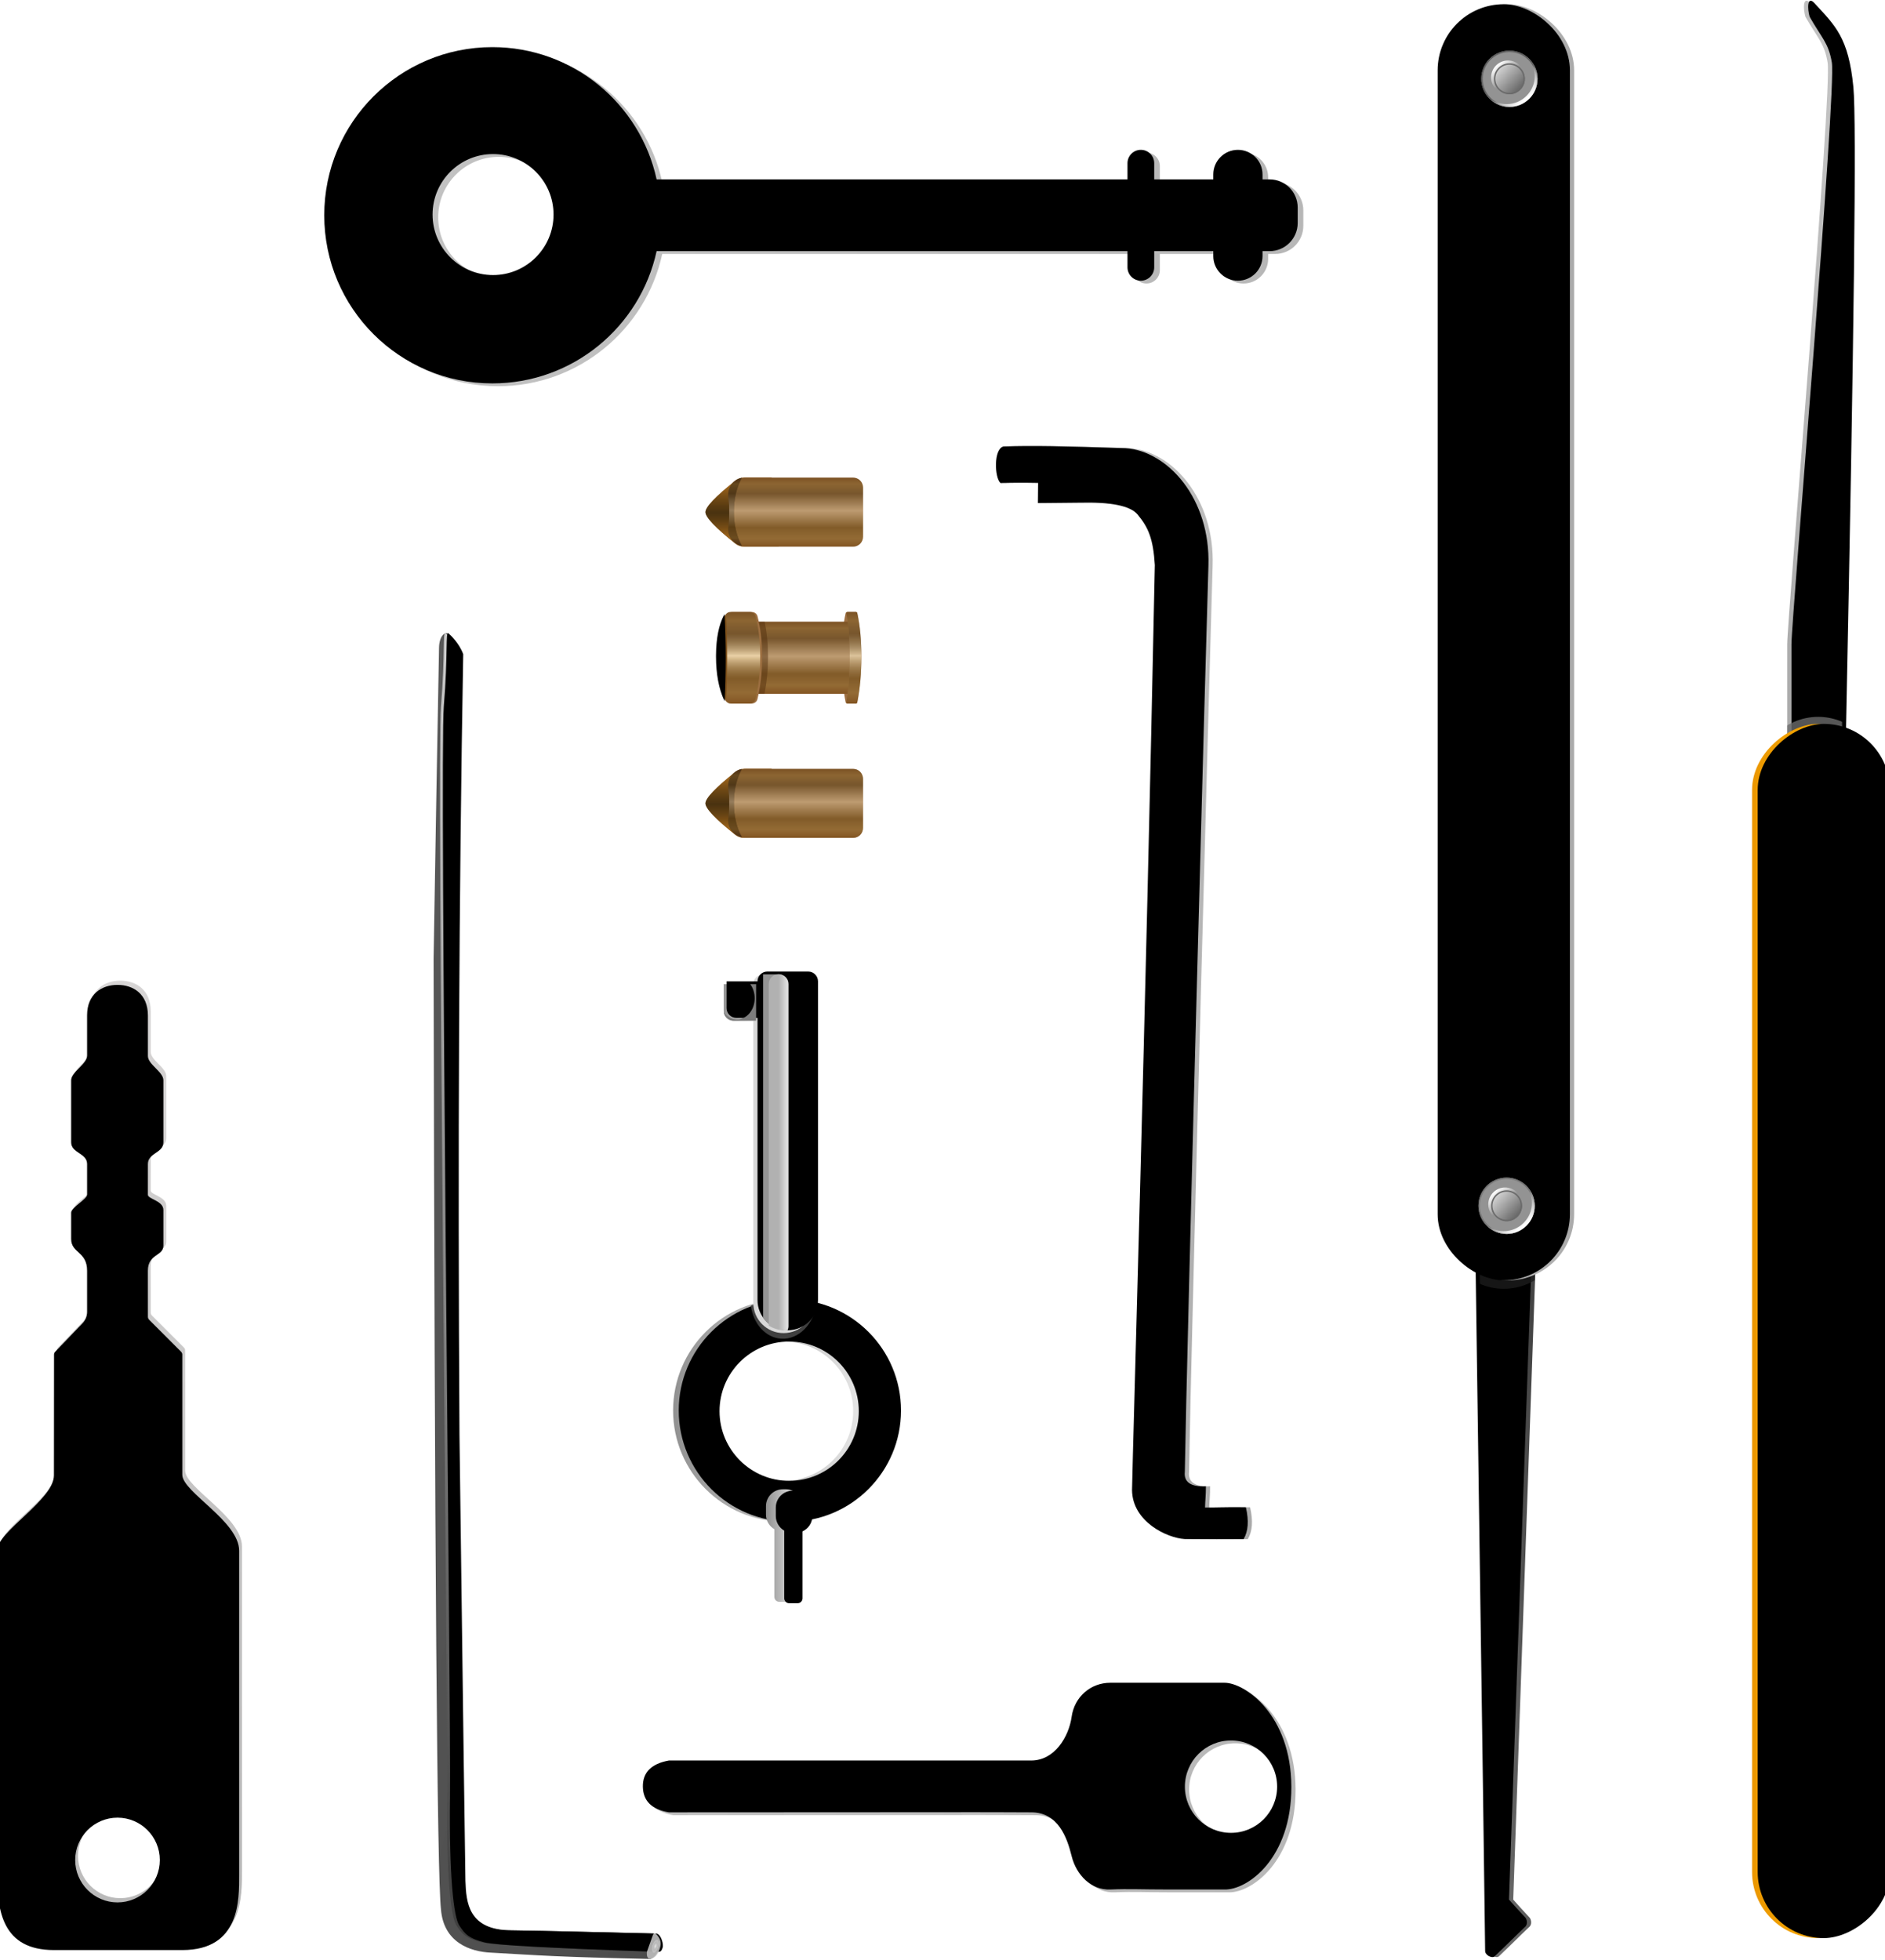 
<svg width="1340px" height="1393px" viewBox="0 0 1340 1393" version="1.1" xmlns="http://www.w3.org/2000/svg" xmlns:xlink="http://www.w3.org/1999/xlink">
    <!-- Generator: Sketch 46.1 (44463) - http://www.bohemiancoding.com/sketch -->
    <desc>Created with Sketch.</desc>
    <defs>
        <linearGradient x1="96.558%" y1="100%" x2="0%" y2="0%" id="linearGradient-1">
            <stop stop-color="#AAAAAA" offset="0%"></stop>
            <stop stop-color="#CACACA" offset="100%"></stop>
        </linearGradient>
        <path d="M519.17,30.253 C237.682,24.44 85.121,22.68 61.485,24.973 C26.032,28.413 17.758,37.896 1.694,52.697 C-4.006,57.949 6.063,57.698 11.425,56.073 C26.6,47.441 29.94,42.679 43.801,40.31 C63.177,36.87 439.629,69 457.437,69 C469.309,69 494.1,69 531.808,69 L540,30.253 L519.17,30.253 Z" id="path-2"></path>
        <filter x="-0.6%" y="-6.7%" width="101.1%" height="113.3%" filterUnits="objectBoundingBox" id="filter-3">
            <feMorphology radius="3" operator="erode" in="SourceAlpha" result="shadowSpreadInner1"></feMorphology>
            <feOffset dx="0" dy="-3" in="shadowSpreadInner1" result="shadowOffsetInner1"></feOffset>
            <feComposite in="shadowOffsetInner1" in2="SourceAlpha" operator="arithmetic" k2="-1" k3="1" result="shadowInnerInner1"></feComposite>
            <feColorMatrix values="0 0 0 0 0   0 0 0 0 0   0 0 0 0 0  0 0 0 0.25 0" type="matrix" in="shadowInnerInner1"></feColorMatrix>
        </filter>
        <rect id="path-4" x="0" y="0" width="26" height="39"></rect>
        <linearGradient x1="50%" y1="0%" x2="50%" y2="100%" id="linearGradient-6">
            <stop stop-color="#FFB700" offset="0%"></stop>
            <stop stop-color="#EB9700" offset="100%"></stop>
        </linearGradient>
        <rect id="path-7" x="514" y="0" width="863" height="94" rx="47"></rect>
        <filter x="-0.4%" y="-3.7%" width="100.8%" height="107.4%" filterUnits="objectBoundingBox" id="filter-8">
            <feMorphology radius="3" operator="erode" in="SourceAlpha" result="shadowSpreadInner1"></feMorphology>
            <feOffset dx="0" dy="-4" in="shadowSpreadInner1" result="shadowOffsetInner1"></feOffset>
            <feComposite in="shadowOffsetInner1" in2="SourceAlpha" operator="arithmetic" k2="-1" k3="1" result="shadowInnerInner1"></feComposite>
            <feColorMatrix values="0 0 0 0 0   0 0 0 0 0   0 0 0 0 0  0 0 0 0.25 0" type="matrix" in="shadowInnerInner1"></feColorMatrix>
        </filter>
        <linearGradient x1="5.299%" y1="100%" x2="74.994%" y2="0%" id="linearGradient-9">
            <stop stop-color="#7B7B7B" offset="0%"></stop>
            <stop stop-color="#444444" offset="100%"></stop>
        </linearGradient>
        <path d="M488.582,67 C170.389,62.464 9.081,60.214 4.658,60.249 C1.313,60.481 -1.191,55.292 0.591,53.42 C10.737,42.764 13.193,40.563 21.975,31.346 C24.528,29.597 27.423,31.181 27.768,31.399 C33.096,36.329 37.455,40.289 40.846,43.28 L503.513,27 L516,67 L488.582,67 Z" id="path-10"></path>
        <filter x="-0.3%" y="-3.8%" width="100.6%" height="107.5%" filterUnits="objectBoundingBox" id="filter-11">
            <feOffset dx="0" dy="3" in="SourceAlpha" result="shadowOffsetInner1"></feOffset>
            <feComposite in="shadowOffsetInner1" in2="SourceAlpha" operator="arithmetic" k2="-1" k3="1" result="shadowInnerInner1"></feComposite>
            <feColorMatrix values="0 0 0 0 0   0 0 0 0 0   0 0 0 0 0  0 0 0 0.5 0" type="matrix" in="shadowInnerInner1"></feColorMatrix>
        </filter>
        <rect id="path-12" x="0" y="0" width="26" height="39"></rect>
        <linearGradient x1="50%" y1="125.432%" x2="50%" y2="0%" id="linearGradient-14">
            <stop stop-color="#D5D5D5" offset="0%"></stop>
            <stop stop-color="#AAAAAA" offset="100%"></stop>
        </linearGradient>
        <rect id="path-15" x="481" y="0" width="907" height="94" rx="47"></rect>
        <filter x="-0.2%" y="-1.6%" width="100.3%" height="103.2%" filterUnits="objectBoundingBox" id="filter-16">
            <feOffset dx="0" dy="3" in="SourceAlpha" result="shadowOffsetInner1"></feOffset>
            <feComposite in="shadowOffsetInner1" in2="SourceAlpha" operator="arithmetic" k2="-1" k3="1" result="shadowInnerInner1"></feComposite>
            <feColorMatrix values="0 0 0 0 0   0 0 0 0 0   0 0 0 0 0  0 0 0 0.5 0" type="matrix" in="shadowInnerInner1"></feColorMatrix>
        </filter>
        <circle id="path-17" cx="20" cy="20" r="20"></circle>
        <linearGradient x1="50%" y1="50%" x2="85.902%" y2="16.542%" id="linearGradient-18">
            <stop stop-color="#FFFFFF" stop-opacity="0" offset="0%"></stop>
            <stop stop-color="#FFFFFF" offset="100%"></stop>
        </linearGradient>
        <linearGradient x1="18.268%" y1="79.951%" x2="55.38%" y2="50%" id="linearGradient-19">
            <stop stop-color="#FFFFFF" offset="0%"></stop>
            <stop stop-color="#FFFFFF" stop-opacity="0" offset="100%"></stop>
        </linearGradient>
        <linearGradient x1="83.515%" y1="14.57%" x2="19.578%" y2="81.286%" id="linearGradient-20">
            <stop stop-color="#D3D3D3" offset="0%"></stop>
            <stop stop-color="#6C6C6C" offset="100%"></stop>
        </linearGradient>
        <circle id="path-21" cx="20" cy="20" r="11"></circle>
        <circle id="path-22" cx="20" cy="20" r="20"></circle>
        <circle id="path-23" cx="20" cy="20" r="11"></circle>
        <linearGradient x1="0%" y1="100%" x2="100%" y2="0%" id="linearGradient-24">
            <stop stop-color="#4B4B4B" offset="0%"></stop>
            <stop stop-color="#4E4E4E" offset="21.449%"></stop>
            <stop stop-color="#585858" offset="100%"></stop>
        </linearGradient>
        <linearGradient x1="100%" y1="0%" x2="0%" y2="16.648%" id="linearGradient-25">
            <stop stop-color="#CBCBCB" offset="0%"></stop>
            <stop stop-color="#3D3D3D" offset="100%"></stop>
        </linearGradient>
        <path d="M924.892,15.343 C932.434,12.431 938.075,6.4 939.503,4.638 C941.408,2.287 924.75,4.638 887.653,2.204 C850.556,-0.229 170.448,19.864 113.319,20.124 C56.19,20.384 27.395,24.256 21.539,28.237 C15.683,32.218 12.35,34.891 9.676,46.65 C7.893,54.489 6.407,94.321 5.217,166.146 C4.928,167.186 4.928,168.744 5.217,170.819 C5.403,172.149 6.658,172.787 8.908,173.29 C12.594,173.415 18.828,171.067 18.087,167.575 C18.325,126.245 18.717,95.343 18.584,65.074 C18.451,34.805 37.592,32.953 53.339,32.12 C63.604,31.714 169.035,28.466 369.631,22.377 C570.783,17.621 755.869,15.277 924.892,15.343 Z" id="path-26"></path>
        <filter x="-0.3%" y="-1.8%" width="100.6%" height="103.5%" filterUnits="objectBoundingBox" id="filter-27">
            <feGaussianBlur stdDeviation="2" in="SourceAlpha" result="shadowBlurInner1"></feGaussianBlur>
            <feOffset dx="0" dy="2" in="shadowBlurInner1" result="shadowOffsetInner1"></feOffset>
            <feComposite in="shadowOffsetInner1" in2="SourceAlpha" operator="arithmetic" k2="-1" k3="1" result="shadowInnerInner1"></feComposite>
            <feColorMatrix values="0 0 0 0 1   0 0 0 0 1   0 0 0 0 1  0 0 0 0.808 0" type="matrix" in="shadowInnerInner1"></feColorMatrix>
        </filter>
        <radialGradient cx="50%" cy="58.538%" fx="50%" fy="58.538%" r="49.029%" gradientTransform="translate(0.5,0.585),scale(0.541,1),rotate(14.612),scale(1,0.447),translate(-0.5,-0.585)" id="radialGradient-28">
            <stop stop-color="#FFFFFF" offset="0%"></stop>
            <stop stop-color="#CDCDCD" offset="49.645%"></stop>
            <stop stop-color="#D6D6D6" offset="84.857%"></stop>
            <stop stop-color="#BEBEBE" offset="100%"></stop>
        </radialGradient>
        <path d="M412.324,621.325 C411.614,642.299 412.092,663.137 413.545,708.057 C415.56,738.251 449.438,768.584 497.083,767.034 C544.729,765.484 1053.162,751.654 1141.115,750.262 C1148.322,749.488 1151.951,754.45 1151.351,765.243 C1158.206,765.243 1160.56,764.804 1166.415,764.625 C1166.564,773.4 1166.121,774.893 1166.276,793.654 C1175.842,795.884 1183.396,795.343 1188.939,792.032 C1189.043,780.574 1189.014,766.574 1188.854,750.032 C1188.146,737.874 1176.721,712.976 1154.033,712.735 C1113.684,713.534 824.946,722.267 496.608,728.936 C477.924,727.78 469.937,724.379 460.678,716.678 C454.505,711.544 451.701,697.759 452.266,675.323 L452.556,645.832 L438.229,645.966 C438.022,634.805 438.06,625.895 438.343,619.236 C434.425,614.937 414.112,614.253 412.324,621.325 Z" id="path-29"></path>
        <filter x="-0.4%" y="-1.7%" width="100.8%" height="103.4%" filterUnits="objectBoundingBox" id="filter-30">
            <feMorphology radius="3" operator="erode" in="SourceAlpha" result="shadowSpreadInner1"></feMorphology>
            <feOffset dx="0" dy="-3" in="shadowSpreadInner1" result="shadowOffsetInner1"></feOffset>
            <feComposite in="shadowOffsetInner1" in2="SourceAlpha" operator="arithmetic" k2="-1" k3="1" result="shadowInnerInner1"></feComposite>
            <feColorMatrix values="0 0 0 0 0   0 0 0 0 0   0 0 0 0 0  0 0 0 0.25 0" type="matrix" in="shadowInnerInner1"></feColorMatrix>
        </filter>
        <linearGradient x1="50%" y1="0%" x2="50%" y2="100%" id="linearGradient-31">
            <stop stop-color="#C3C3C3" offset="0%"></stop>
            <stop stop-color="#B7B7B7" offset="100%"></stop>
        </linearGradient>
        <path d="M617.022,1415.406 C617.022,1394.366 617.607,1387.045 617.022,1373.326 C616.437,1359.607 627.484,1349.089 640.762,1345.805 C654.041,1342.521 671.86,1336.262 671.86,1317.05 C671.86,1298.671 672.05,1305.349 671.955,1240.141 C671.891,1196.67 671.86,1136.452 671.86,1059.489 C673.913,1047.319 680.002,1041.157 690.127,1041.003 C700.253,1040.849 706.449,1047.011 708.716,1059.489 C708.716,1218.485 708.716,1304.338 708.716,1317.05 C708.716,1333.842 725.767,1343.833 739.813,1345.805 C753.859,1347.777 764,1359.16 764,1373.41 C764,1387.66 764,1439.591 764,1454.38 C764,1469.169 741.064,1501.83 690.127,1501.999 C639.191,1502.169 616.576,1470.854 617.022,1454.38 C617.022,1422.447 617.022,1434.893 617.022,1415.406 Z M690.136,1491.877 C708.265,1491.877 722.961,1477.201 722.961,1459.096 C722.961,1440.992 708.265,1426.316 690.136,1426.316 C672.008,1426.316 657.311,1440.992 657.311,1459.096 C657.311,1477.201 672.008,1491.877 690.136,1491.877 Z" id="path-32"></path>
        <filter x="-1.0%" y="-0.3%" width="102.0%" height="100.7%" filterUnits="objectBoundingBox" id="filter-33">
            <feOffset dx="2" dy="-3" in="SourceAlpha" result="shadowOffsetInner1"></feOffset>
            <feComposite in="shadowOffsetInner1" in2="SourceAlpha" operator="arithmetic" k2="-1" k3="1" result="shadowInnerInner1"></feComposite>
            <feColorMatrix values="0 0 0 0 0   0 0 0 0 0   0 0 0 0 0  0 0 0 0.5 0" type="matrix" in="shadowInnerInner1"></feColorMatrix>
        </filter>
        <linearGradient x1="50%" y1="0%" x2="50%" y2="100%" id="linearGradient-34">
            <stop stop-color="#F5F5F5" offset="0%"></stop>
            <stop stop-color="#919191" offset="100%"></stop>
        </linearGradient>
        <path d="M311,158 C267.37,158 232,122.63 232,79 C232,35.37 267.37,0 311,0 C354.63,0 390,35.37 390,79 C390,122.63 354.63,158 311,158 Z M311.5,129 C338.838,129 361,106.838 361,79.5 C361,52.162 338.838,30 311.5,30 C284.162,30 262,52.162 262,79.5 C262,106.838 284.162,129 311.5,129 Z" id="path-35"></path>
        <filter x="-1.3%" y="-1.3%" width="102.5%" height="102.5%" filterUnits="objectBoundingBox" id="filter-36">
            <feOffset dx="0" dy="-4" in="SourceAlpha" result="shadowOffsetInner1"></feOffset>
            <feComposite in="shadowOffsetInner1" in2="SourceAlpha" operator="arithmetic" k2="-1" k3="1" result="shadowInnerInner1"></feComposite>
            <feColorMatrix values="0 0 0 0 0   0 0 0 0 0   0 0 0 0 0  0 0 0 0.5 0" type="matrix" in="shadowInnerInner1"></feColorMatrix>
        </filter>
        <path d="M395.912,73 C394.016,68.869 389.843,66 385,66 L385,66 L379,66 L379,66 C372.373,66 367,71.373 367,78 L367,78 L367,80 C367,86.627 372.373,92 379,92 L385,92 C389.442,92 393.321,89.586 395.395,85.998 C395.43,85.999 395.465,86 395.5,86 L443.5,86 C445.433,86 447,84.433 447,82.5 L447,76.5 C447,74.567 445.433,73 443.5,73 L395.912,73 Z" id="path-37"></path>
        <filter x="-4.4%" y="-13.5%" width="108.8%" height="126.9%" filterUnits="objectBoundingBox" id="filter-38">
            <feOffset dx="1" dy="-7" in="SourceAlpha" result="shadowOffsetInner1"></feOffset>
            <feComposite in="shadowOffsetInner1" in2="SourceAlpha" operator="arithmetic" k2="-1" k3="1" result="shadowInnerInner1"></feComposite>
            <feColorMatrix values="0 0 0 0 0   0 0 0 0 0   0 0 0 0 0  0 0 0 0.5 0" type="matrix" in="shadowInnerInner1"></feColorMatrix>
        </filter>
        <linearGradient x1="50%" y1="-12.218%" x2="50%" y2="50%" id="linearGradient-39">
            <stop stop-color="#F5F5F5" offset="0%"></stop>
            <stop stop-color="#D8D8D8" offset="100%"></stop>
        </linearGradient>
        <path d="M135.75,58 L234.5,58 C246.374,58 256,67.626 256,79.5 L256,79.5 C256,91.374 246.374,101 234.5,101 L135.75,101 L8,101 C4.134,101 1,97.866 1,94 L1,65 L1,65 C1,61.134 4.134,58 8,58 L8,58 L135.75,58 Z" id="path-40"></path>
        <filter x="-0.6%" y="-3.5%" width="101.2%" height="107.0%" filterUnits="objectBoundingBox" id="filter-41">
            <feOffset dx="-2" dy="-3" in="SourceAlpha" result="shadowOffsetInner1"></feOffset>
            <feComposite in="shadowOffsetInner1" in2="SourceAlpha" operator="arithmetic" k2="-1" k3="1" result="shadowInnerInner1"></feComposite>
            <feColorMatrix values="0 0 0 0 0   0 0 0 0 0   0 0 0 0 0  0 0 0 0.5 0" type="matrix" in="shadowInnerInner1"></feColorMatrix>
        </filter>
        <linearGradient x1="50%" y1="-12.218%" x2="50%" y2="50%" id="linearGradient-42">
            <stop stop-color="#F5F5F5" offset="0%"></stop>
            <stop stop-color="#B1B1B1" offset="100%"></stop>
        </linearGradient>
        <path d="M8,99 L34,99 L34,115 L34,115 C34,118.866 30.866,122 27,122 L8,122 L8,99 Z" id="path-43"></path>
        <filter x="-3.8%" y="-4.3%" width="107.7%" height="108.7%" filterUnits="objectBoundingBox" id="filter-44">
            <feOffset dx="-2" dy="-2" in="SourceAlpha" result="shadowOffsetInner1"></feOffset>
            <feComposite in="shadowOffsetInner1" in2="SourceAlpha" operator="arithmetic" k2="-1" k3="1" result="shadowInnerInner1"></feComposite>
            <feColorMatrix values="0 0 0 0 0   0 0 0 0 0   0 0 0 0 0  0 0 0 0.5 0" type="matrix" in="shadowInnerInner1"></feColorMatrix>
        </filter>
        <linearGradient x1="50%" y1="0%" x2="29.792%" y2="100%" id="linearGradient-45">
            <stop stop-color="#D7D5D5" offset="0%"></stop>
            <stop stop-color="#B7B7B7" offset="100%"></stop>
        </linearGradient>
        <path d="M86.471,1383 C83.252,1383 67.9,1383 40.416,1383 C-0.81,1383 0.001,1347.335 0.001,1329.362 C0.001,1311.389 0.001,1119.999 0.001,1099.139 C0.001,1078.278 40.416,1057.409 40.416,1045.176 C40.416,1016.732 40.416,988.288 40.416,959.844 L40.416,959.844 C40.416,959.049 40.732,958.286 41.294,957.724 L63.977,935.013 L63.977,935.013 C64.538,934.451 64.854,933.69 64.854,932.896 C64.867,918.855 64.874,907.936 64.874,900.139 C64.874,888.1 53.861,889.883 53.861,882.38 C53.861,874.877 53.861,863.571 53.861,856.973 C53.861,850.374 64.874,849.293 64.874,846.14 C64.874,842.987 64.853,832.291 64.853,824.314 C64.853,816.338 53.861,816.575 53.861,808.981 C53.861,801.386 53.861,770.741 53.861,764.753 C53.861,758.765 64.853,753.573 64.853,747.592 C64.853,741.611 64.853,734.171 64.853,718.821 C64.853,703.471 75.269,697 86.471,697 C97.672,697 108.088,703.507 108.088,718.643 C108.088,733.78 108.088,740.975 108.088,747.18 C108.088,753.385 119.414,758.917 119.414,764.753 C119.414,770.589 119.414,801.404 119.414,808.981 C119.414,816.558 108.088,816.559 108.088,824.314 C108.088,832.069 108.079,843.06 108.088,846.14 C108.096,849.22 119.414,855.29 119.414,858.855 C119.414,862.419 119.414,867.679 119.414,877.675 C119.414,887.67 108.088,886.439 108.088,900.139 C108.088,909.861 108.088,919.584 108.088,929.307 L108.088,929.307 C108.088,932.405 109.287,935.384 111.433,937.619 L130.75,957.733 L130.75,957.733 C131.286,958.291 131.585,959.034 131.586,959.807 C131.638,1005.482 131.664,1034.068 131.664,1045.563 C131.664,1062.958 172,1085.604 172,1098.813 C172,1112.023 172,1303.538 172,1329.362 C172,1355.187 168.282,1383 131.664,1383 C107.252,1383 92.188,1383 86.471,1383 Z M86.469,1349.123 C103.08,1349.123 116.546,1335.642 116.546,1319.011 C116.546,1302.38 103.08,1288.898 86.469,1288.898 C69.859,1288.898 56.393,1302.38 56.393,1319.011 C56.393,1335.642 69.859,1349.123 86.469,1349.123 Z" id="path-46"></path>
        <filter x="-0.9%" y="-0.2%" width="101.7%" height="100.4%" filterUnits="objectBoundingBox" id="filter-47">
            <feOffset dx="2" dy="3" in="SourceAlpha" result="shadowOffsetInner1"></feOffset>
            <feComposite in="shadowOffsetInner1" in2="SourceAlpha" operator="arithmetic" k2="-1" k3="1" result="shadowInnerInner1"></feComposite>
            <feColorMatrix values="0 0 0 0 0   0 0 0 0 0   0 0 0 0 0  0 0 0 0.5 0" type="matrix" in="shadowInnerInner1"></feColorMatrix>
        </filter>
        <linearGradient x1="13.871%" y1="81.838%" x2="84.425%" y2="81.838%" id="linearGradient-48">
            <stop stop-color="#98611A" offset="0%"></stop>
            <stop stop-color="#312001" stop-opacity="0.767" offset="53.084%"></stop>
            <stop stop-color="#98611A" offset="100%"></stop>
        </linearGradient>
        <path d="M7.30789043e-07,65 L1.09922535e-07,84.54 L4.60269147e-07,84.54 C3.88527522e-07,86.798 0.764,88.99 2.168,90.758 C13.411,104.919 20.855,112 24.5,112 C28.145,112 35.589,104.919 46.832,90.758 L46.832,90.758 C48.236,88.99 49,86.798 49,84.54 L49,60 L7.30789043e-07,65 Z" id="path-49"></path>
        <linearGradient x1="0%" y1="81.838%" x2="100%" y2="81.838%" id="linearGradient-50">
            <stop stop-color="#5B3608" stop-opacity="0.5" offset="0%"></stop>
            <stop stop-color="#7C5C24" stop-opacity="0.5" offset="9.146%"></stop>
            <stop stop-color="#533E19" stop-opacity="0.5" offset="23.33%"></stop>
            <stop stop-color="#DEC8A2" stop-opacity="0.5" offset="47.848%"></stop>
            <stop stop-color="#684912" stop-opacity="0.5" offset="72.395%"></stop>
            <stop stop-color="#8A6729" stop-opacity="0.5" offset="88.286%"></stop>
            <stop stop-color="#6A3C06" stop-opacity="0.5" offset="100%"></stop>
        </linearGradient>
        <path d="M49,47.5 L49,7 C49,3.134 45.866,-1.59834986e-15 42,-8.8817842e-16 L42,0 L7,0 L7,-8.8817842e-16 C3.134,-1.78006981e-16 -1.36162605e-15,3.134 -8.8817842e-16,7 L0,7 L-7.81983174e-16,47.5 L-1.77635684e-15,83 C1.97843204e-15,89.627 5.373,95 12,95 L12,95 L37,95 C43.627,95 49,89.627 49,83 L49,83 L49,47.5 Z" id="path-51"></path>
        <linearGradient x1="0%" y1="81.838%" x2="100%" y2="81.838%" id="linearGradient-52">
            <stop stop-color="#5B3608" stop-opacity="0" offset="0%"></stop>
            <stop stop-color="#7C5C24" stop-opacity="0.5" offset="9.146%"></stop>
            <stop stop-color="#533E19" stop-opacity="0.5" offset="23.33%"></stop>
            <stop stop-color="#DEC8A2" stop-opacity="0.5" offset="47.848%"></stop>
            <stop stop-color="#684912" stop-opacity="0.5" offset="72.395%"></stop>
            <stop stop-color="#8A6729" stop-opacity="0.5" offset="88.286%"></stop>
            <stop stop-color="#6A3C06" stop-opacity="0" offset="100%"></stop>
        </linearGradient>
        <path d="M4.41924622e-12,86 C1.032,91.578 5.922,95.802 11.799,95.802 L11.799,95.802 L13.98,95.802 C17.123,95.369 20.603,95 24.299,95 C29.112,95 32.892,95.594 35.999,95.802 L36.799,95.802 C42.676,95.802 47.566,91.578 48.598,86 C42.363,89.587 33.777,91.802 24.299,91.802 C14.821,91.802 6.236,89.587 4.41824355e-12,86 Z" id="path-53"></path>
        <path d="M7.30789043e-07,65 L1.09922535e-07,84.54 L4.60269147e-07,84.54 C3.88527522e-07,86.798 0.764,88.99 2.168,90.758 C13.411,104.919 20.855,112 24.5,112 C28.145,112 35.589,104.919 46.832,90.758 L46.832,90.758 C48.236,88.99 49,86.798 49,84.54 L49,60 L7.30789043e-07,65 Z" id="path-54"></path>
        <path d="M49,47.5 L49,7 C49,3.134 45.866,-1.59834986e-15 42,-8.8817842e-16 L42,0 L7,0 L7,-8.8817842e-16 C3.134,-1.78006981e-16 -1.36162605e-15,3.134 -8.8817842e-16,7 L0,7 L-7.81983174e-16,47.5 L-1.77635684e-15,83 C1.97843204e-15,89.627 5.373,95 12,95 L12,95 L37,95 C43.627,95 49,89.627 49,83 L49,83 L49,47.5 Z" id="path-55"></path>
        <path d="M4.41924622e-12,86 C1.032,91.578 5.922,95.802 11.799,95.802 L11.799,95.802 L13.98,95.802 C17.123,95.369 20.603,95 24.299,95 C29.112,95 32.892,95.594 35.999,95.802 L36.799,95.802 C42.676,95.802 47.566,91.578 48.598,86 C42.363,89.587 33.777,91.802 24.299,91.802 C14.821,91.802 6.236,89.587 4.41824355e-12,86 Z" id="path-56"></path>
        <rect id="path-57" x="6.915" y="26.277" width="51.17" height="69.149"></rect>
        <linearGradient x1="0%" y1="81.838%" x2="100%" y2="81.838%" id="linearGradient-58">
            <stop stop-color="#5B3608" stop-opacity="0.5" offset="0%"></stop>
            <stop stop-color="#7C5C24" stop-opacity="0.5" offset="9.146%"></stop>
            <stop stop-color="#533E19" stop-opacity="0.5" offset="23.33%"></stop>
            <stop stop-color="#E6D0A9" stop-opacity="0.865" offset="47.848%"></stop>
            <stop stop-color="#684912" stop-opacity="0.5" offset="72.395%"></stop>
            <stop stop-color="#8A6729" stop-opacity="0.5" offset="88.286%"></stop>
            <stop stop-color="#6A3C06" stop-opacity="0.5" offset="100%"></stop>
        </linearGradient>
        <path d="M31.809,102.34 C43.486,102.34 54.281,101.367 64.193,99.421 L64.193,99.421 C64.662,99.329 65,98.918 65,98.44 C65,97.07 65,96.024 65,95.3 C65,94.629 65,93.717 65,92.564 L65,92.564 C65,92.012 64.552,91.564 64,91.564 C63.935,91.564 63.871,91.57 63.807,91.583 C55.464,93.223 44.797,94.043 31.809,94.043 C18.902,94.043 8.703,93.233 1.211,91.614 L1.211,91.614 C0.671,91.497 0.139,91.84 0.023,92.38 C0.008,92.449 2.86845053e-13,92.52 2.68340905e-13,92.591 C5.15417845e-14,93.422 -5.68434189e-14,94.136 -5.68434189e-14,94.734 C-5.68434189e-14,95.586 1.179021e-13,96.826 4.67393138e-13,98.455 L1.15214612e-06,98.455 C1.15214622e-06,98.927 0.329,99.334 0.79,99.433 C9.815,101.371 20.155,102.34 31.809,102.34 Z" id="path-59"></path>
        <linearGradient x1="0%" y1="81.838%" x2="100%" y2="81.838%" id="linearGradient-60">
            <stop stop-color="#5B3608" stop-opacity="0.5" offset="0%"></stop>
            <stop stop-color="#7C5C24" stop-opacity="0.5" offset="9.146%"></stop>
            <stop stop-color="#533E19" stop-opacity="0.5" offset="23.33%"></stop>
            <stop stop-color="#F0D8AD" stop-opacity="0.927" offset="47.848%"></stop>
            <stop stop-color="#684912" stop-opacity="0.5" offset="72.395%"></stop>
            <stop stop-color="#8A6729" stop-opacity="0.5" offset="88.286%"></stop>
            <stop stop-color="#6A3C06" stop-opacity="0.5" offset="100%"></stop>
        </linearGradient>
        <path d="M31.809,30.426 C42.607,30.426 52.65,29.305 61.938,27.063 L61.938,27.063 C63.734,26.63 65,25.023 65,23.175 C65,20.36 65,18.167 65,16.596 C65,14.855 65,12.448 65,9.375 L65,9.375 C65,7.824 64.104,6.413 62.7,5.754 C54.527,1.918 44.23,0 31.809,0 C19.445,1.11530909e-15 9.566,1.9 2.171,5.701 L2.171,5.701 C0.838,6.386 8.15531543e-06,7.759 8.15531525e-06,9.259 C8.15531498e-06,11.598 8.15531485e-06,13.582 8.15531485e-06,15.213 C8.15531485e-06,17.105 8.15531499e-06,19.781 8.15531528e-06,23.243 L-1.06693603e-06,23.243 C-1.06693587e-06,25.064 1.231,26.656 2.994,27.114 C11.487,29.322 21.092,30.426 31.809,30.426 Z" id="path-61"></path>
        <path d="M1.514,6.093 C1.707,5.94 1.915,5.804 2.137,5.687 L2.137,5.687 C9.147,1.997 18.594,0.102 30.479,0.003 C30.941,0.002 31.405,0.001 31.871,0 C44.126,0.042 54.392,1.964 62.67,5.767 C62.901,5.873 63.119,6 63.321,6.144 C55,6.626 44.396,6.915 32.847,6.915 C20.897,6.915 9.958,6.606 1.514,6.093 Z" id="path-62"></path>
        <filter x="-1.6%" y="-14.5%" width="103.2%" height="128.9%" filterUnits="objectBoundingBox" id="filter-63">
            <feMorphology radius="1" operator="erode" in="SourceAlpha" result="shadowSpreadInner1"></feMorphology>
            <feOffset dx="0" dy="-1" in="shadowSpreadInner1" result="shadowOffsetInner1"></feOffset>
            <feComposite in="shadowOffsetInner1" in2="SourceAlpha" operator="arithmetic" k2="-1" k3="1" result="shadowInnerInner1"></feComposite>
            <feColorMatrix values="0 0 0 0 0.273   0 0 0 0 0.174   0 0 0 0 0.067  0 0 0 0.242 0" type="matrix" in="shadowInnerInner1"></feColorMatrix>
        </filter>
        <path d="M606,45.273 L606,380 L617.5,380 C622.747,380 627,384.253 627,389.5 C627,394.747 622.747,399 617.5,399 L606,399 L606,441 L609.5,441 C619.165,441 627,448.835 627,458.5 C627,468.165 619.165,476 609.5,476 L606,476 L606,481 C606,492.046 597.046,501 586,501 L575,501 C563.954,501 555,492.046 555,481 L555,476 L551.5,476 C541.835,476 534,468.165 534,458.5 C534,448.835 541.835,441 551.5,441 L555,441 L555,399 L543.5,399 C538.253,399 534,394.747 534,389.5 C534,384.253 538.253,380 543.5,380 L555,380 L555,45.273 C501.254,33.591 461,-14.254 461,-71.5 C461,-137.498 514.502,-191 580.5,-191 C646.498,-191 700,-137.498 700,-71.5 C700,-14.254 659.746,33.591 606,45.273 Z M581,-28 C604.748,-28 624,-47.252 624,-71 C624,-94.748 604.748,-114 581,-114 C557.252,-114 538,-94.748 538,-71 C538,-47.252 557.252,-28 581,-28 Z" id="path-64"></path>
        <filter x="-0.8%" y="-0.3%" width="101.7%" height="100.6%" filterUnits="objectBoundingBox" id="filter-65">
            <feOffset dx="2" dy="-4" in="SourceAlpha" result="shadowOffsetInner1"></feOffset>
            <feComposite in="shadowOffsetInner1" in2="SourceAlpha" operator="arithmetic" k2="-1" k3="1" result="shadowInnerInner1"></feComposite>
            <feColorMatrix values="0 0 0 0 0   0 0 0 0 0   0 0 0 0 0  0 0 0 0.5 0" type="matrix" in="shadowInnerInner1"></feColorMatrix>
        </filter>
    </defs>
    <g id="Page-2" stroke="none" stroke-width="1" fill="none" fill-rule="evenodd">
        <g id="Artboard-3" transform="translate(-133, -186)">
            <g id="Group-5" transform="translate(133, 186)">
                <g id="Group" transform="translate(1292.5, 689) rotate(-270) translate(-1292.5, -689) translate(604, 642)">
                    <g id="Path-3-Copy-2">
                        <use fill="url(#linearGradient-1)" fill-rule="evenodd" xlink:href="#path-2"></use>
                        <use fill="black" fill-opacity="1" filter="url(#filter-3)" xlink:href="#path-2"></use>
                    </g>
                    <g id="Oval-2" transform="translate(503, 30)">
                        <mask id="mask-5" fill="white">
                            <use xlink:href="#path-4"></use>
                        </mask>
                        <g id="Mask"></g>
                        <ellipse fill-opacity="0.8" fill="#6C6C6C" mask="url(#mask-5)" cx="53.5" cy="17" rx="47.5" ry="45"></ellipse>
                    </g>
                    <g id="Rectangle-Copy-4">
                        <use fill="url(#linearGradient-6)" fill-rule="evenodd" xlink:href="#path-7"></use>
                        <use fill="black" fill-opacity="1" filter="url(#filter-8)" xlink:href="#path-7"></use>
                    </g>
                </g>
                <g id="Group-2" transform="translate(1072, 697) rotate(-90) translate(-1072, -697) translate(378, 650)">
                    <g id="Path-4" transform="translate(258, 47) scale(1, -1) translate(-258, -47) ">
                        <use fill="url(#linearGradient-9)" fill-rule="evenodd" xlink:href="#path-10"></use>
                        <use fill="black" fill-opacity="1" filter="url(#filter-11)" xlink:href="#path-10"></use>
                    </g>
                    <g id="Oval-2-Copy" transform="translate(467, 27)">
                        <mask id="mask-13" fill="white">
                            <use xlink:href="#path-12"></use>
                        </mask>
                        <g id="Mask"></g>
                        <ellipse id="Oval-2" fill-opacity="0.8" fill="#1C1C1C" mask="url(#mask-13)" cx="55.5" cy="17" rx="47.5" ry="45"></ellipse>
                    </g>
                    <g id="Rectangle-Copy" transform="translate(934.5, 47) scale(1, -1) translate(-934.5, -47) ">
                        <use fill="url(#linearGradient-14)" fill-rule="evenodd" xlink:href="#path-15"></use>
                        <use fill="black" fill-opacity="1" filter="url(#filter-16)" xlink:href="#path-15"></use>
                    </g>
                    <g id="Rivet" transform="translate(1315, 28)">
                        <g id="Oval">
                            <use fill="#939393" fill-rule="evenodd" xlink:href="#path-17"></use>
                            <circle stroke="#5F5F5F" stroke-width="1" cx="20" cy="20" r="19.5"></circle>
                        </g>
                        <circle id="Oval" fill="url(#linearGradient-18)" cx="21" cy="19" r="12"></circle>
                        <path d="M6.893,4.893 C2.67,8.56 0,13.968 0,20 C0,31.046 8.954,40 20,40 C26.032,40 31.44,37.33 35.107,33.107 C31.597,36.155 27.014,38 22,38 C10.954,38 2,29.046 2,18 C2,12.986 3.845,8.403 6.893,4.893 Z" id="Combined-Shape" fill="url(#linearGradient-19)"></path>
                        <g id="Oval">
                            <use fill="url(#linearGradient-20)" fill-rule="evenodd" xlink:href="#path-21"></use>
                            <circle stroke="#6A6A6A" stroke-width="1" cx="20" cy="20" r="10.5"></circle>
                        </g>
                    </g>
                    <g id="Rivet-Copy" transform="translate(514, 26)">
                        <g id="Oval">
                            <use fill="#939393" fill-rule="evenodd" xlink:href="#path-22"></use>
                            <circle stroke="#777777" stroke-width="1" cx="20" cy="20" r="19.5"></circle>
                        </g>
                        <circle id="Oval" fill="url(#linearGradient-18)" cx="21" cy="19" r="12"></circle>
                        <path d="M6.893,4.893 C2.67,8.56 0,13.968 0,20 C0,31.046 8.954,40 20,40 C26.032,40 31.44,37.33 35.107,33.107 C31.597,36.155 27.014,38 22,38 C10.954,38 2,29.046 2,18 C2,12.986 3.845,8.403 6.893,4.893 Z" id="Combined-Shape" fill="url(#linearGradient-19)"></path>
                        <g id="Oval">
                            <use fill="url(#linearGradient-20)" fill-rule="evenodd" xlink:href="#path-23"></use>
                            <circle stroke="#6A6A6A" stroke-width="1" cx="20" cy="20" r="10.5"></circle>
                        </g>
                    </g>
                </g>
                <g id="Tension" transform="translate(391, 921) rotate(-89) translate(-391, -921) translate(-79, 834)">
                    <path d="M18.137,168.275 C17.764,170.872 9.669,173.063 6.511,172.082 C3.353,171.1 0.43,168.546 0,166.462 C0.261,99.301 1.106,89.348 2.496,53.391 C2.871,37.995 9.368,19.409 32.527,17.105 C56.538,13.949 281.7,8.269 708.015,0.065 C790.706,-0.022 864.424,-0.022 929.168,0.065 C937.697,0.065 941.082,4.308 939.105,6.589 C935.571,10.646 930.131,13.567 925.771,14.344 C756.242,14.259 570.528,16.604 368.631,21.377 C168.035,27.466 62.604,30.714 52.339,31.12 C43.064,31.611 17.456,34.982 17.584,64.074 C17.712,93.166 18.375,126.946 18.137,168.275 Z" id="Path-5" fill="url(#linearGradient-24)"></path>
                    <g id="Combined-Shape">
                        <use fill="url(#linearGradient-25)" fill-rule="evenodd" xlink:href="#path-26"></use>
                        <use fill="black" fill-opacity="1" filter="url(#filter-27)" xlink:href="#path-26"></use>
                    </g>
                    <path d="M5.075,164 L17.128,168.077 C18.563,168.729 18.563,169.693 17.128,170.971 C14.975,172.889 12.356,174.364 8.679,173.45 C5.001,172.536 1.07,170.673 0.253,167.151 C-0.292,164.803 1.315,163.753 5.075,164 Z" id="Path-7" fill-opacity="0.9" fill="url(#radialGradient-28)"></path>
                </g>
                <g id="Path-8" transform="translate(800.5, 705.5) scale(1, -1) rotate(-90) translate(-800.5, -705.5) ">
                    <use fill="url(#linearGradient-1)" fill-rule="evenodd" xlink:href="#path-29"></use>
                    <use fill="black" fill-opacity="1" filter="url(#filter-30)" xlink:href="#path-29"></use>
                </g>
                <g id="Combined-Shape" transform="translate(690.5, 1271.5) rotate(-90) translate(-690.5, -1271.5) ">
                    <use fill="url(#linearGradient-31)" fill-rule="evenodd" xlink:href="#path-32"></use>
                    <use fill="black" fill-opacity="1" filter="url(#filter-33)" xlink:href="#path-32"></use>
                </g>
                <g id="Group-3" transform="translate(557.5, 915) rotate(-270) translate(-557.5, -915) translate(334, 836)">
                    <g id="Combined-Shape">
                        <use fill="url(#linearGradient-34)" fill-rule="evenodd" xlink:href="#path-35"></use>
                        <use fill="black" fill-opacity="1" filter="url(#filter-36)" xlink:href="#path-35"></use>
                    </g>
                    <path d="M237.691,103.189 C234.033,94.088 232.02,84.15 232.02,73.741 C232.02,67.932 232.647,62.27 233.837,56.818 C248.493,57.79 260.02,67.906 260.02,80.241 C260.02,91.473 250.464,100.864 237.691,103.189 Z" id="Combined-Shape" fill="#404040" transform="translate(246.02, 80.003) rotate(3) translate(-246.02, -80.003) "></path>
                    <g id="Combined-Shape">
                        <use fill="url(#linearGradient-34)" fill-rule="evenodd" xlink:href="#path-37"></use>
                        <use fill="black" fill-opacity="1" filter="url(#filter-38)" xlink:href="#path-37"></use>
                    </g>
                    <g id="Combined-Shape">
                        <use fill="url(#linearGradient-39)" fill-rule="evenodd" xlink:href="#path-40"></use>
                        <use fill="black" fill-opacity="1" filter="url(#filter-41)" xlink:href="#path-40"></use>
                    </g>
                    <path d="M250.973,88.282 C250.017,89.623 248.152,91.51 245.376,93.944 C245.095,93.981 244.81,94 244.519,94 L1,94 L1,81 L244.519,81 C248.109,81 251.019,83.91 251.019,87.5 L251.019,87.5 C251.019,87.765 251.003,88.026 250.973,88.282 Z" id="Combined-Shape-Copy-2" fill="#949494"></path>
                    <path d="M253.92,76.636 C253.973,77.251 254,77.872 254,78.5 L254,78.5 C254,82.73 252.779,86.674 250.669,90 L7.762,90 C3.953,90 0.866,86.912 0.866,83.104 C0.866,83.069 0.866,83.035 0.867,83 L0.868,82.895 L0.868,82.895 C0.926,79.07 4.043,76 7.867,76 L7.867,76 L251,76 C252.042,76 253.032,76.228 253.92,76.636 Z" id="Combined-Shape" fill="url(#linearGradient-42)"></path>
                    <g id="Rectangle-5">
                        <use fill="url(#linearGradient-34)" fill-rule="evenodd" xlink:href="#path-43"></use>
                        <use fill="black" fill-opacity="1" filter="url(#filter-44)" xlink:href="#path-43"></use>
                    </g>
                    <path d="M27.815,121.953 C30.991,119.661 33,116.276 33,112.5 C33,105.596 26.284,100 18,100 C14.158,100 10.654,101.204 8,103.183 L8,99 L34,99 L34,115 C34,118.59 31.297,121.55 27.815,121.953 Z M8.251,122 L8,122 L8,121.817 C8.083,121.879 8.166,121.94 8.251,122 Z" id="Combined-Shape" fill="#7C7C7C"></path>
                </g>
                <g id="Combined-Shape" transform="translate(86, 1040) scale(-1, 1) rotate(-360) translate(-86, -1040) ">
                    <use fill="url(#linearGradient-45)" fill-rule="evenodd" xlink:href="#path-46"></use>
                    <use fill="black" fill-opacity="1" filter="url(#filter-47)" xlink:href="#path-46"></use>
                </g>
                <g id="Group-4" transform="translate(557.5, 571) rotate(90) translate(-557.5, -571) translate(533, 515)">
                    <g id="Path-13">
                        <use fill="#9C6E40" xlink:href="#path-49"></use>
                        <use fill="url(#linearGradient-48)" xlink:href="#path-49"></use>
                    </g>
                    <g id="Combined-Shape">
                        <use fill="#9C6E40" xlink:href="#path-51"></use>
                        <use fill="url(#linearGradient-50)" xlink:href="#path-51"></use>
                    </g>
                    <g id="Combined-Shape">
                        <use fill="#4F3317" xlink:href="#path-53"></use>
                        <use fill="url(#linearGradient-52)" xlink:href="#path-53"></use>
                    </g>
                </g>
                <g id="Group-4-Copy-2" transform="translate(557.5, 364) rotate(90) translate(-557.5, -364) translate(533, 308)">
                    <g id="Path-13">
                        <use fill="#9C6E40" xlink:href="#path-54"></use>
                        <use fill="url(#linearGradient-48)" xlink:href="#path-54"></use>
                    </g>
                    <g id="Combined-Shape">
                        <use fill="#9C6E40" xlink:href="#path-55"></use>
                        <use fill="url(#linearGradient-50)" xlink:href="#path-55"></use>
                    </g>
                    <g id="Combined-Shape">
                        <use fill="#4F3317" xlink:href="#path-56"></use>
                        <use fill="url(#linearGradient-52)" xlink:href="#path-56"></use>
                    </g>
                </g>
                <g id="Group" transform="translate(561.5, 467.5) scale(-1, 1) rotate(-270) translate(-561.5, -467.5) translate(529, 416)">
                    <path d="M31.809,100.957 C43.453,100.957 54.219,100.424 64.107,99.358 L64.107,99.358 C64.615,99.303 65,98.875 65,98.364 C65,97.032 65,96.01 65,95.3 C65,94.55 65,93.499 65,92.146 L65,92.146 C65,91.674 64.669,91.265 64.206,91.168 C55.805,89.396 45.006,88.511 31.809,88.511 C18.648,88.511 8.302,89.392 0.772,91.153 L0.772,91.153 C0.32,91.259 5.34159522e-13,91.662 3.97237798e-13,92.127 C9.45077933e-14,93.159 -5.68434189e-14,94.028 -5.68434189e-14,94.734 C-5.68434189e-14,95.571 1.12059591e-13,96.784 4.49865612e-13,98.373 L9.00011152e-07,98.373 C9.0001126e-07,98.88 0.379,99.307 0.883,99.366 C9.886,100.427 20.195,100.957 31.809,100.957 Z" id="Oval-Copy" fill="#9C6E40"></path>
                    <g id="Rectangle">
                        <use fill="#9C6E40" xlink:href="#path-57"></use>
                        <use fill="url(#linearGradient-50)" xlink:href="#path-57"></use>
                    </g>
                    <path d="M6.915,33.57 C14.411,35.162 22.709,35.957 31.809,35.957 C41.13,35.957 49.889,35.122 58.085,33.452 L58.085,26.277 L6.915,26.277 L6.915,33.57 Z" id="Combined-Shape" fill-opacity="0.46" fill="#4E2D0C"></path>
                    <g id="Oval-Copy">
                        <use fill="#9C6E40" xlink:href="#path-59"></use>
                        <use fill="url(#linearGradient-58)" xlink:href="#path-59"></use>
                    </g>
                    <path d="M31.809,31.809 C42.607,31.809 52.65,30.688 61.938,28.446 L61.938,28.446 C63.734,28.013 65,26.406 65,24.558 C65,21.743 65,19.55 65,17.979 C65,16.238 65,13.831 65,10.758 L65,10.758 C65,9.207 64.104,7.796 62.7,7.137 C54.527,3.301 44.23,1.383 31.809,1.383 C19.445,1.383 9.566,3.283 2.171,7.084 L2.171,7.084 C0.838,7.769 8.15531542e-06,9.142 8.15531525e-06,10.641 C8.15531498e-06,12.981 8.15531484e-06,14.965 8.15531484e-06,16.596 C8.15531484e-06,18.488 8.15531499e-06,21.164 8.15531528e-06,24.626 L-1.06693603e-06,24.626 C-1.06693588e-06,26.447 1.231,28.039 2.994,28.497 C11.487,30.705 21.092,31.809 31.809,31.809 Z" id="Oval" fill="#9C6E40"></path>
                    <g id="Oval">
                        <use fill="#9C6E40" xlink:href="#path-61"></use>
                        <use fill="url(#linearGradient-60)" xlink:href="#path-61"></use>
                    </g>
                    <g id="Combined-Shape">
                        <use fill="#80521B" fill-rule="evenodd" xlink:href="#path-62"></use>
                        <use fill="black" fill-opacity="1" filter="url(#filter-63)" xlink:href="#path-62"></use>
                    </g>
                </g>
                <g id="Combined-Shape" transform="translate(580.5, 155) rotate(-90) translate(-580.5, -155) ">
                    <use fill="url(#linearGradient-31)" fill-rule="evenodd" xlink:href="#path-64"></use>
                    <use fill="black" fill-opacity="1" filter="url(#filter-65)" xlink:href="#path-64"></use>
                </g>
            </g>
        </g>
    </g>
</svg>